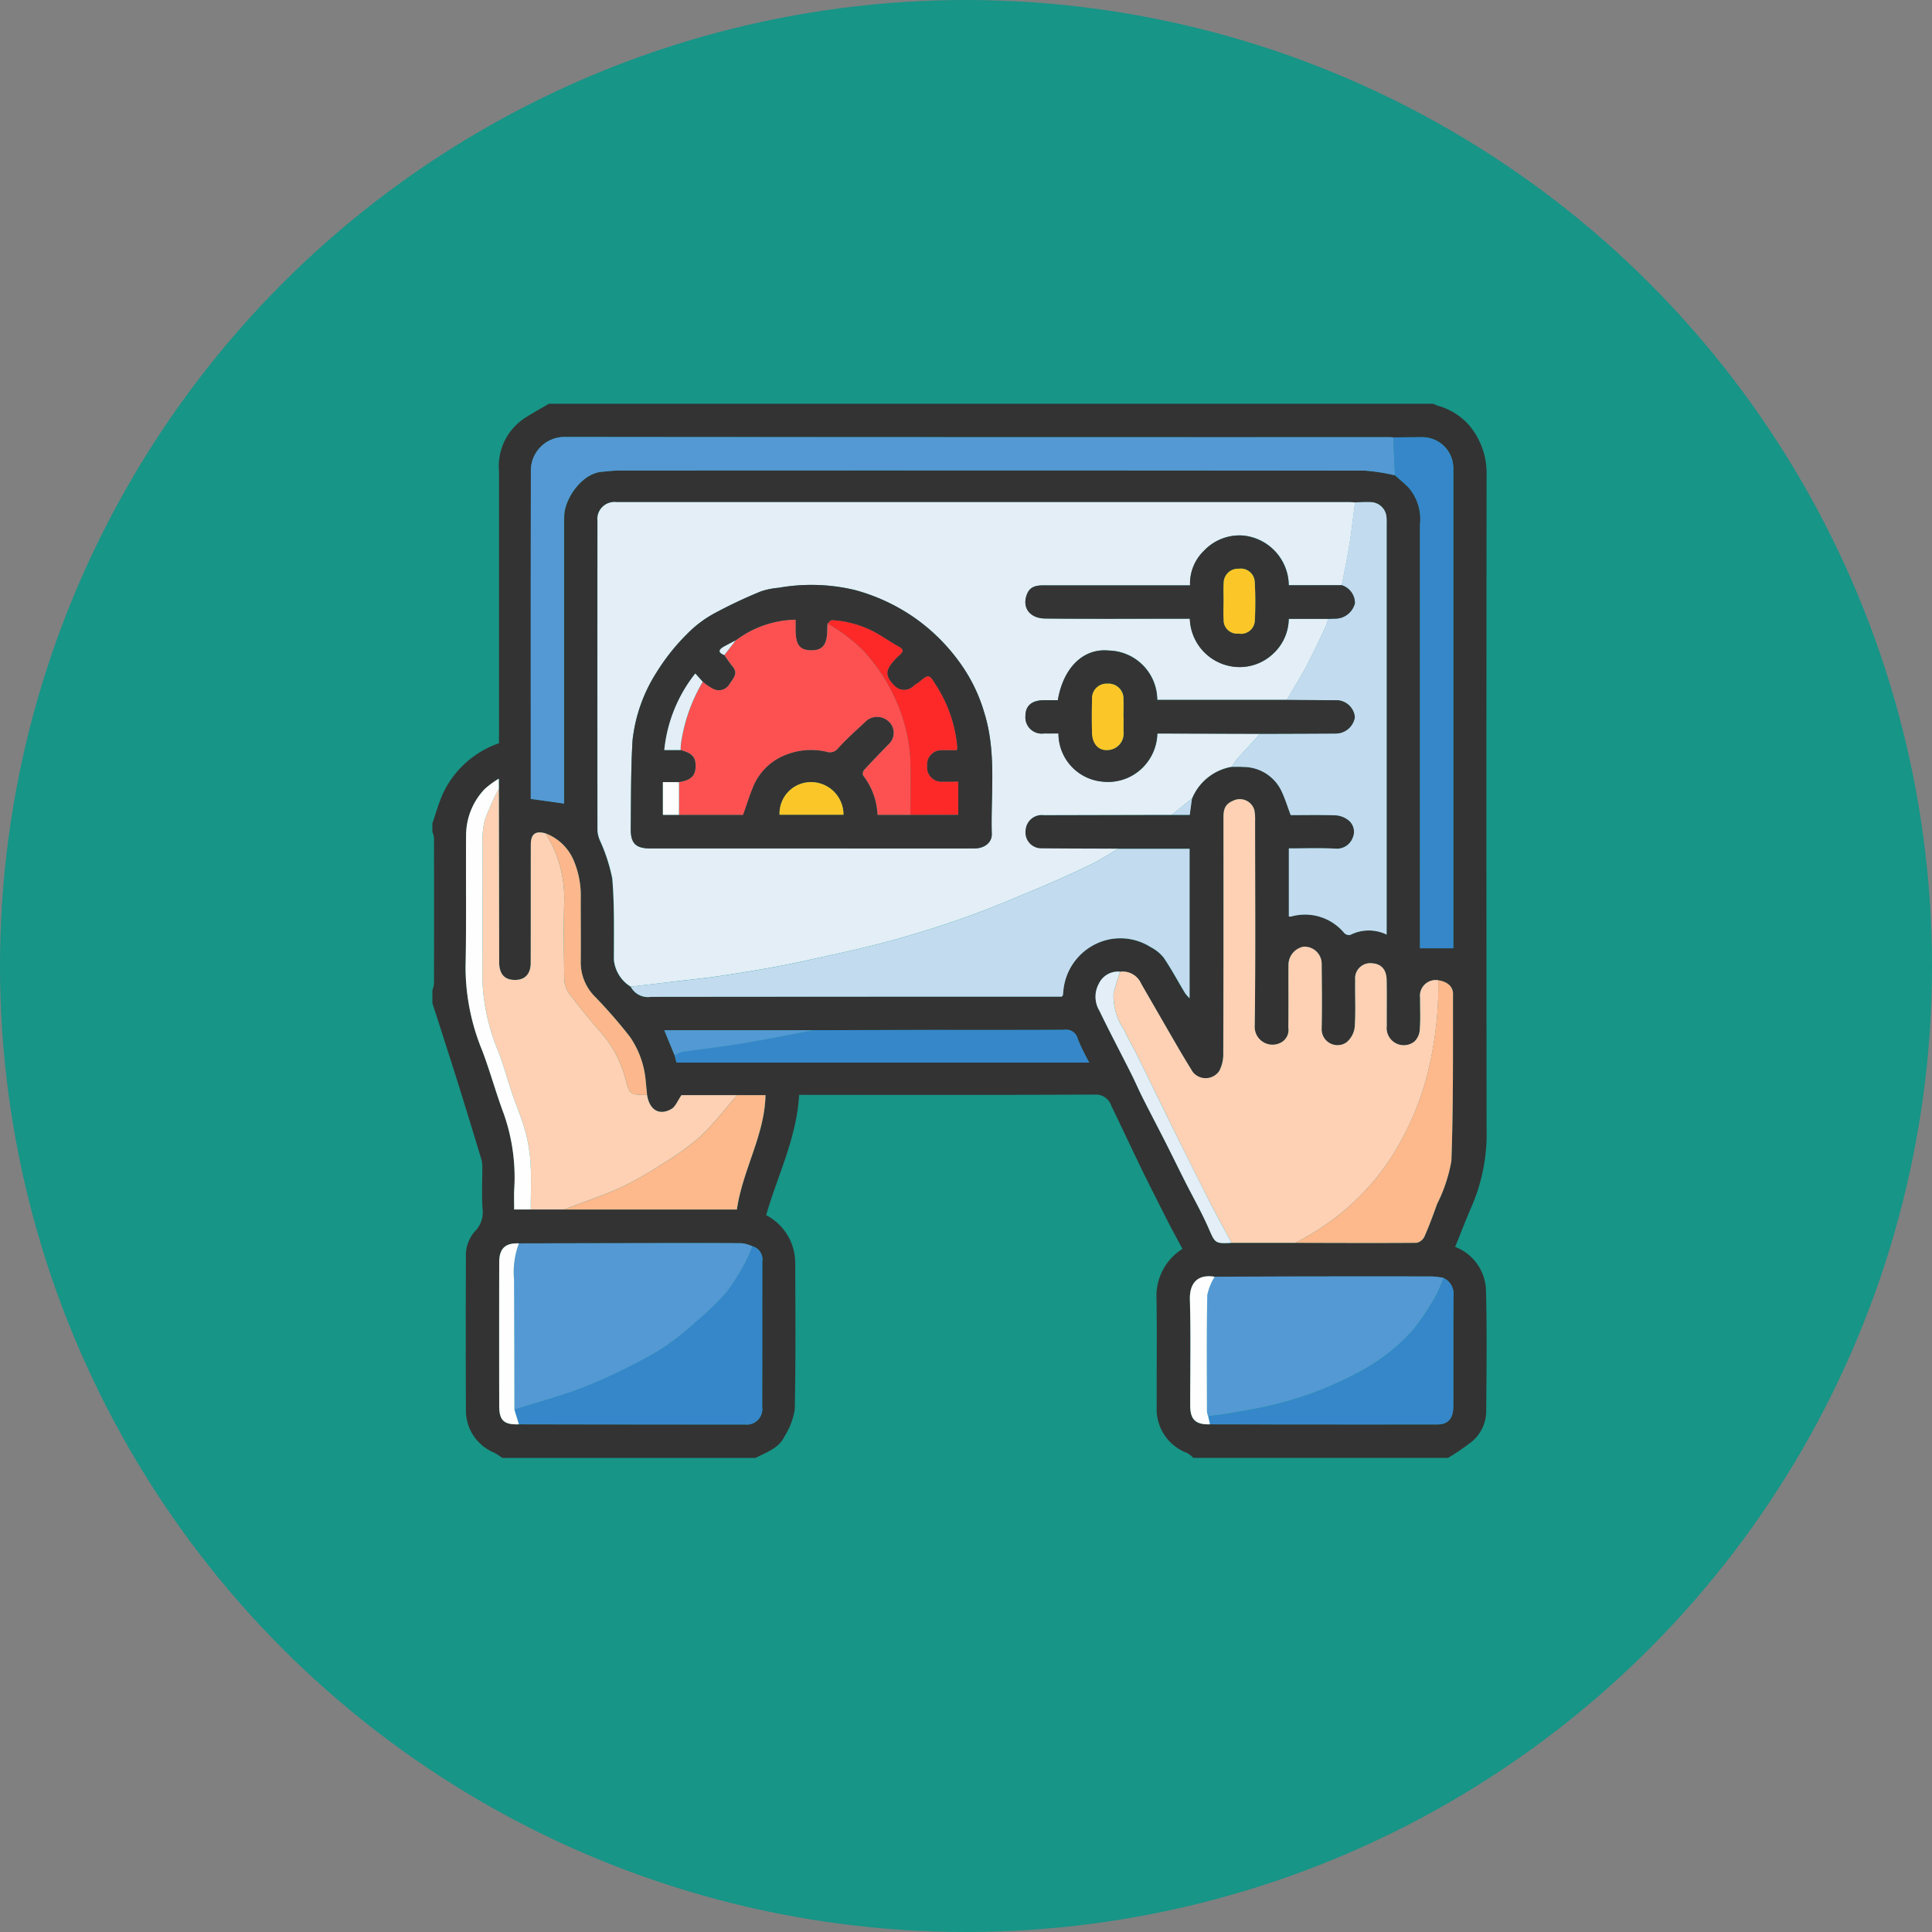 <svg xmlns="http://www.w3.org/2000/svg" width="134" height="134" viewBox="0 0 134 134">
  <rect x="0" y="0" width="134" height="134" fill="#808080" stroke="none"/>
  <g id="Grupo_909103" data-name="Grupo 909103" transform="translate(-734 -11496.803)">
    <circle id="Elipse_7475" data-name="Elipse 7475" cx="67" cy="67" r="67" transform="translate(734 11496.803)" fill="#179587"/>
    <g id="Grupo_907060" data-name="Grupo 907060" transform="translate(1390.16 11853.852)">
      <path id="Trazado_641435" data-name="Trazado 641435" d="M-603.754-255.931h-17.555c-.2-.126-.388-.27-.6-.376a3.152,3.152,0,0,1-1.935-2.926q-.025-5.311,0-10.622a2.5,2.5,0,0,1,.615-1.781,1.859,1.859,0,0,0,.545-1.506c-.08-.974-.019-1.961-.023-2.942a1.807,1.807,0,0,0-.052-.509q-.734-2.431-1.487-4.856c-.467-1.5-.948-2.986-1.424-4.478-.164-.513-.331-1.024-.5-1.535v-.924a1.613,1.613,0,0,0,.111-.409q.011-5.077,0-10.155a1.615,1.615,0,0,0-.113-.408v-.578c.236-.682.429-1.384.721-2.04a6.475,6.475,0,0,1,.878-1.413,6.75,6.75,0,0,1,3.021-2.112v-3.089q0-7.9,0-15.8a3.986,3.986,0,0,1,1.771-3.65c.552-.355,1.128-.671,1.693-1.005h61.328c.114.048.225.106.343.142a4.539,4.539,0,0,1,2.112,1.3,5.173,5.173,0,0,1,1.252,3.551q-.025,22.623,0,45.247a12.729,12.729,0,0,1-.945,5.215c-.436,1-.826,2.016-1.236,3.024a3.33,3.33,0,0,1,2.139,3c.075,2.787.034,5.578.018,8.368a2.779,2.779,0,0,1-.98,2.123,16.644,16.644,0,0,1-1.666,1.141h-17.671a1.906,1.906,0,0,0-.42-.335,3.24,3.24,0,0,1-2.117-3.261c-.015-2.482.023-4.965-.014-7.446a3.838,3.838,0,0,1,1.8-3.451c-.351-.658-.709-1.3-1.044-1.962-.606-1.192-1.211-2.385-1.8-3.589-.709-1.459-1.388-2.933-2.1-4.39a1.12,1.12,0,0,0-1.129-.764c-6.619.034-13.239.021-19.858.021h-.66c-.167,3-1.5,5.6-2.284,8.343a3.738,3.738,0,0,1,2.014,3.265c.015,3.406.039,6.812-.031,10.217a4.906,4.906,0,0,1-.7,1.842C-602.128-256.6-602.994-256.327-603.754-255.931Zm-5.619-27.927.132.51h28.63a13.838,13.838,0,0,1-.8-1.644.819.819,0,0,0-.935-.628c-3.021.016-6.042.005-9.063.009q-4.156,0-8.312.018h-10.367Zm37.135,25.6q7.88.007,15.76.009c.753,0,1.11-.416,1.113-1.233.008-2.559-.008-5.119.012-7.678a1.212,1.212,0,0,0-.694-1.248,5.891,5.891,0,0,0-.782-.1q-4.2-.012-8.407,0c-2.226,0-4.452.014-6.677.022-1.138-.191-1.752.389-1.718,1.592.071,2.452.018,4.908.023,7.361C-573.607-258.582-573.223-258.231-572.238-258.261Zm-47.931,0q7.839.009,15.679.012a1.08,1.08,0,0,0,1.194-1.226c.007-3.362,0-6.725.008-10.088a.94.94,0,0,0-.689-1.046,2.646,2.646,0,0,0-.709-.212c-1.919-.017-3.837-.012-5.756-.009q-4.863.007-9.727.019c-.95-.038-1.365.351-1.367,1.314q-.007,4.98,0,9.96C-621.533-258.521-621.2-258.225-620.169-258.261Zm-1.391-44.1v-.684a6.266,6.266,0,0,0-.974.714,4.655,4.655,0,0,0-1.293,3.143c-.023,3.077.028,6.155-.038,9.23a15.218,15.218,0,0,0,1.154,5.764c.547,1.449.953,2.95,1.5,4.4a13.3,13.3,0,0,1,.717,5.313c-.018.435,0,.872,0,1.316h15.45c.388-2.74,1.925-5.139,1.982-7.93h-5.826c-.261.371-.411.8-.709.966-.854.474-1.516.052-1.678-.984-.033-.319-.062-.638-.1-.956a6.3,6.3,0,0,0-1.093-3.071,34.285,34.285,0,0,0-2.383-2.743,3.37,3.37,0,0,1-1.031-2.375c.016-1.479,0-2.959,0-4.439a6.283,6.283,0,0,0-.46-2.61,3.431,3.431,0,0,0-1.97-1.943c-.715-.2-1.031.035-1.032.792-.005,2.73,0,5.461-.007,8.191,0,.768-.4,1.178-1.088,1.18-.708,0-1.072-.381-1.1-1.167-.008-.23,0-.461,0-.692Q-621.55-296.648-621.56-302.358Zm62.154-21.724c.32.286.656.556.957.861a3.359,3.359,0,0,1,.781,2.559q-.009,14.378,0,28.757v.626h2.31v-32.7c0-.212,0-.423,0-.635a2.148,2.148,0,0,0-2.133-2.111c-.673,0-1.346.008-2.02.012-.1-.006-.191-.017-.288-.017q-28.578,0-57.156-.013a2.327,2.327,0,0,0-2.373,2.433c-.019,7.39-.009,14.78-.01,22.169v.5l2.309.324v-.7q0-9.295,0-18.59c0-.25,0-.5.012-.75.064-1.119,1.2-2.845,2.6-2.972.439-.04.88-.09,1.32-.09q25.807-.007,51.613.01A13.523,13.523,0,0,1-559.406-324.082Zm-19.061,34.429a1.465,1.465,0,0,0-1.475.832,1.884,1.884,0,0,0,.041,1.88c.7,1.459,1.463,2.892,2.191,4.34.278.552.519,1.124.8,1.676.528,1.048,1.076,2.087,1.606,3.133.457.9.9,1.808,1.353,2.709.537,1.064,1.13,2.1,1.609,3.194.471,1.071.44,1.106,1.607,1.042h4.408c2.806.006,5.612.02,8.418,0a.794.794,0,0,0,.546-.431c.327-.741.605-1.5.88-2.267a10.723,10.723,0,0,0,.99-2.983c.14-3.858.1-7.722.113-11.584,0-.526-.422-.86-1.02-.941a1.092,1.092,0,0,0-1.268,1.231c-.007.712.036,1.427-.02,2.135a1.25,1.25,0,0,1-.382.891,1.191,1.191,0,0,1-1.909-1.094c-.007-1.058.011-2.117-.008-3.175-.013-.729-.368-1.119-.99-1.163a1.048,1.048,0,0,0-1.193,1.144c-.02,1.1.044,2.2-.034,3.289a1.611,1.611,0,0,1-.59,1.064,1.1,1.1,0,0,1-1.7-.99c.035-1.481.016-2.963,0-4.445a1.194,1.194,0,0,0-1.266-1.215,1.288,1.288,0,0,0-1.036,1.218c-.008,1.463.009,2.925-.012,4.388a.99.99,0,0,1-.416.987,1.237,1.237,0,0,1-1.914-1.125c.064-4.733.029-9.468.026-14.2a3.4,3.4,0,0,0-.052-.745,1.049,1.049,0,0,0-1.5-.633c-.629.268-.643.736-.643,1.266q0,8.2-.012,16.4a2.533,2.533,0,0,1-.274,1.056,1.142,1.142,0,0,1-1.84.08q-.568-.912-1.107-1.842c-.826-1.422-1.644-2.848-2.467-4.272A1.4,1.4,0,0,0-578.466-289.654Zm4.977-12.012a3.65,3.65,0,0,1,2.766-2.2c.269,0,.539-.009.807.01a2.931,2.931,0,0,1,2.639,1.673c.246.513.411,1.065.638,1.667.977,0,2.053-.022,3.127.014a1.615,1.615,0,0,1,.849.317,1.023,1.023,0,0,1,.325,1.244,1.17,1.17,0,0,1-1.216.749c-1.067-.053-2.139-.015-3.212-.015v4.721a.7.7,0,0,0,.144.008,3.529,3.529,0,0,1,3.7,1.145.48.48,0,0,0,.411.129,2.827,2.827,0,0,1,2.527-.024V-320.6c0-.173.009-.347-.007-.519a1.127,1.127,0,0,0-1.152-1.1c-.345-.013-.692.009-1.037.015-.173-.006-.345-.018-.518-.018h-50.5c-.077,0-.154,0-.231,0a1.183,1.183,0,0,0-1.3,1.314q-.006,10.734,0,21.468a2.166,2.166,0,0,0,.157.654,12.143,12.143,0,0,1,.87,2.663c.157,1.872.109,3.764.113,5.647a2.47,2.47,0,0,0,1.165,1.862,1.35,1.35,0,0,0,1.4.707q13.932-.032,27.865-.014h.623c.065-.075.086-.088.088-.1.012-.095.015-.191.029-.286a4.019,4.019,0,0,1,1.872-3.057,3.906,3.906,0,0,1,4.174,0,2.794,2.794,0,0,1,.914.734c.536.791.987,1.639,1.481,2.459a2.927,2.927,0,0,0,.316.36v-10.363h-4.934c-1.767-.007-3.533-.008-5.3-.025a1.1,1.1,0,0,1-1.153-1.241,1.131,1.131,0,0,1,1.284-1.064q4.436-.014,8.872-.02h1.24Z" transform="translate(0 0)" fill="#333"/>
      <path id="Trazado_641436" data-name="Trazado 641436" d="M-600.087-281.272a2.47,2.47,0,0,1-1.165-1.862c0-1.884.044-3.775-.113-5.647a12.143,12.143,0,0,0-.87-2.663,2.165,2.165,0,0,1-.157-.654q-.012-10.734,0-21.468a1.183,1.183,0,0,1,1.3-1.314c.077,0,.154,0,.231,0h50.5c.173,0,.346.012.518.018-.132.989-.245,1.982-.4,2.967-.15.931-.347,1.854-.523,2.78h-3.678a3.5,3.5,0,0,0-3.22-3.451,3.392,3.392,0,0,0-2.648,1.047,3.152,3.152,0,0,0-.976,2.412h-10.143c-.471,0-.923.053-1.144.559-.409.932.132,1.73,1.242,1.74,3.137.03,6.273.011,9.41.011h.618a3.465,3.465,0,0,0,3.2,3.347,3.377,3.377,0,0,0,2.56-.9,3.344,3.344,0,0,0,1.1-2.436h2.755c-.085.227-.154.462-.258.681-.406.854-.8,1.715-1.242,2.549-.434.814-.924,1.6-1.39,2.394h-8.986a3.437,3.437,0,0,0-3.374-3.424c-1.779-.174-3.152,1.229-3.518,3.443-.316,0-.641,0-.964,0-.85.008-1.281.381-1.285,1.109a1.131,1.131,0,0,0,1.272,1.2c.34.006.681,0,1.019,0a3.353,3.353,0,0,0,3.079,3.341,3.4,3.4,0,0,0,2.5-.739,3.456,3.456,0,0,0,1.278-2.6h.323l6.811.019c-.543.593-1.091,1.182-1.627,1.782a4.165,4.165,0,0,0-.336.507,3.65,3.65,0,0,0-2.766,2.2l-1.391,1.134q-4.436.009-8.872.02a1.13,1.13,0,0,0-1.284,1.064,1.1,1.1,0,0,0,1.153,1.241c1.767.016,3.534.017,5.3.025-.646.37-1.274.775-1.941,1.1q-1.594.78-3.232,1.47c-1.756.737-3.508,1.492-5.3,2.135s-3.62,1.214-5.459,1.715-3.711.885-5.573,1.3q-1.365.308-2.744.553-1.83.323-3.668.591c-.89.13-1.787.218-2.681.322Q-598.472-281.456-600.087-281.272Zm12.515-9.586h2.136q4.59,0,9.181,0c.69,0,1.225-.4,1.208-1.007-.078-2.824.349-5.675-.536-8.46a11.233,11.233,0,0,0-1.518-3.188,13.237,13.237,0,0,0-3.259-3.314,13.346,13.346,0,0,0-4.137-1.943,12.958,12.958,0,0,0-5.327-.167,5.177,5.177,0,0,0-1.238.251,33.2,33.2,0,0,0-3.14,1.477,7.946,7.946,0,0,0-1.963,1.462,14.517,14.517,0,0,0-2.115,2.65,10.957,10.957,0,0,0-1.681,4.739c-.12,2.033-.1,4.076-.125,6.114-.012,1.039.344,1.385,1.369,1.385Q-593.144-290.856-587.572-290.857Z" transform="translate(-12.326 -7.345)" fill="#e3eef7"/>
      <path id="Trazado_641437" data-name="Trazado 641437" d="M-515.448-241.268h-4.408c-.484-.9-.984-1.8-1.449-2.707q-1.218-2.387-2.4-4.792c-.9-1.825-1.787-3.658-2.687-5.483-.294-.6-.641-1.166-.91-1.772a4.19,4.19,0,0,1-.74-2.54,15.738,15.738,0,0,1,.457-1.512,1.4,1.4,0,0,1,1.463.843c.823,1.423,1.641,2.85,2.467,4.272q.54.929,1.107,1.842a1.142,1.142,0,0,0,1.84-.08,2.534,2.534,0,0,0,.274-1.056q.025-8.2.012-16.4c0-.53.013-1,.643-1.266a1.049,1.049,0,0,1,1.5.633,3.4,3.4,0,0,1,.052.745c0,4.734.038,9.469-.026,14.2a1.237,1.237,0,0,0,1.914,1.125.99.99,0,0,0,.416-.987c.02-1.462,0-2.925.012-4.388a1.288,1.288,0,0,1,1.036-1.218,1.194,1.194,0,0,1,1.266,1.215c.013,1.482.031,2.964,0,4.445a1.1,1.1,0,0,0,1.7.99,1.611,1.611,0,0,0,.59-1.064c.078-1.091.014-2.192.034-3.289a1.048,1.048,0,0,1,1.193-1.144c.622.044.976.434.99,1.163.019,1.058,0,2.117.008,3.175a1.191,1.191,0,0,0,1.909,1.094,1.25,1.25,0,0,0,.382-.891c.056-.708.013-1.423.02-2.135a1.092,1.092,0,0,1,1.268-1.231,25.33,25.33,0,0,1-.546,5.581,19.948,19.948,0,0,1-2.448,6.258,16.548,16.548,0,0,1-3.084,3.74A17.567,17.567,0,0,1-515.448-241.268Z" transform="translate(-50.881 -29.58)" fill="#fed0b4"/>
      <path id="Trazado_641438" data-name="Trazado 641438" d="M-552.062-321.605a13.524,13.524,0,0,0-2.089-.324q-25.807-.027-51.614-.01c-.44,0-.881.05-1.32.09-1.4.127-2.532,1.853-2.6,2.972-.014.25-.012.5-.012.75q0,9.3,0,18.59v.7l-2.309-.324v-.5c0-7.39-.01-14.78.01-22.169a2.327,2.327,0,0,1,2.373-2.433q28.578.028,57.156.013c.1,0,.192.011.288.017Q-552.118-322.92-552.062-321.605Z" transform="translate(-7.344 -2.477)" fill="#5499d3"/>
      <path id="Trazado_641439" data-name="Trazado 641439" d="M-613.31-244.4h-2.311c0-1.1.048-2.194-.018-3.286a10.984,10.984,0,0,0-.394-2.254c-.231-.839-.587-1.642-.867-2.469-.331-.978-.6-1.979-.966-2.942a13.969,13.969,0,0,1-1.111-5.115c.023-3.018,0-6.037.012-9.055a6.792,6.792,0,0,1,.151-1.885,16.966,16.966,0,0,1,.981-2.192q.01,5.71.02,11.42c0,.23,0,.461,0,.692.027.786.391,1.169,1.1,1.167.688,0,1.085-.412,1.088-1.18.009-2.73,0-5.461.007-8.191,0-.757.317-.992,1.032-.792a11.462,11.462,0,0,1,.557,1.042,8.552,8.552,0,0,1,.731,3.556c-.05,1.8-.027,3.609,0,5.413a1.834,1.834,0,0,0,.286,1.014q1.029,1.384,2.171,2.682a8,8,0,0,1,1.771,3.258c.309,1.157.286,1.163,1.515,1.171.162,1.036.824,1.458,1.678.984.3-.166.448-.6.709-.966h3.862c-.864.982-1.66,2.037-2.613,2.923a18.281,18.281,0,0,1-2.685,1.909,22.2,22.2,0,0,1-2.771,1.571C-610.655-245.346-612-244.9-613.31-244.4Z" transform="translate(-3.726 -28.763)" fill="#fed0b4"/>
      <path id="Trazado_641440" data-name="Trazado 641440" d="M-597.594-255.352q1.615-.187,3.23-.374c.894-.1,1.791-.193,2.681-.322q1.839-.268,3.668-.591,1.378-.243,2.744-.553c1.861-.419,3.733-.8,5.573-1.3s3.665-1.071,5.459-1.715,3.544-1.4,5.3-2.135q1.637-.686,3.232-1.47c.667-.326,1.3-.731,1.941-1.1h4.934v10.363a2.925,2.925,0,0,1-.316-.36c-.493-.82-.945-1.668-1.481-2.459a2.8,2.8,0,0,0-.914-.734,3.906,3.906,0,0,0-4.174,0,4.019,4.019,0,0,0-1.872,3.057c-.014.094-.017.191-.029.286,0,.016-.023.029-.088.1h-.623q-13.932,0-27.865.014A1.35,1.35,0,0,1-597.594-255.352Z" transform="translate(-14.819 -33.265)" fill="#c3dbef"/>
      <path id="Trazado_641441" data-name="Trazado 641441" d="M-507.153-301.156c.465-.8.956-1.58,1.39-2.394.444-.833.836-1.695,1.242-2.549.1-.219.173-.454.258-.681.171-.005.341-.013.512-.016a1.41,1.41,0,0,0,1.326-1.071,1.3,1.3,0,0,0-.918-1.248c.176-.926.373-1.849.523-2.78.158-.985.27-1.978.4-2.967.346-.006.692-.028,1.037-.015a1.127,1.127,0,0,1,1.152,1.1c.016.172.007.346.007.519v28.378a2.827,2.827,0,0,0-2.527.024.481.481,0,0,1-.411-.129,3.529,3.529,0,0,0-3.7-1.145.7.7,0,0,1-.144-.008v-4.721c1.073,0,2.144-.038,3.212.015a1.17,1.17,0,0,0,1.216-.749,1.023,1.023,0,0,0-.325-1.244,1.615,1.615,0,0,0-.849-.317c-1.074-.037-2.149-.014-3.127-.014-.227-.6-.392-1.154-.638-1.667a2.931,2.931,0,0,0-2.639-1.673c-.268-.019-.538-.008-.807-.01a4.152,4.152,0,0,1,.336-.507c.535-.6,1.083-1.189,1.627-1.783q2.622-.009,5.243-.02a1.346,1.346,0,0,0,1.326-1.128,1.29,1.29,0,0,0-1.322-1.181Q-505.453-301.149-507.153-301.156Z" transform="translate(-59.761 -7.346)" fill="#c3dbef"/>
      <path id="Trazado_641442" data-name="Trazado 641442" d="M-614.077-208.063q4.863-.01,9.727-.019c1.919,0,3.837-.008,5.756.009a2.647,2.647,0,0,1,.709.212,9.71,9.71,0,0,1-.475,1.1,14.343,14.343,0,0,1-1.338,2.115,18.1,18.1,0,0,1-2.116,2.042,17.712,17.712,0,0,1-2.641,2.035,40.994,40.994,0,0,1-4.868,2.389c-1.643.664-3.373,1.111-5.065,1.653q-.012-4.51-.025-9.021A5.648,5.648,0,0,1-614.077-208.063Z" transform="translate(-6.092 -62.748)" fill="#5499d3"/>
      <path id="Trazado_641443" data-name="Trazado 641443" d="M-514.024-203.259c2.226-.008,4.452-.019,6.678-.022q4.2-.005,8.407,0a5.884,5.884,0,0,1,.782.1,8.5,8.5,0,0,1-.5,1.2,17.644,17.644,0,0,1-1.53,2.322,13.17,13.17,0,0,1-3.613,2.9,24.451,24.451,0,0,1-6.115,2.374c-.994.254-2.014.409-3.026.591-.508.091-1.022.142-1.534.212a1.32,1.32,0,0,1-.087-.327c-.005-2.692-.028-5.385.02-8.077A3.984,3.984,0,0,1-514.024-203.259Z" transform="translate(-57.891 -65.239)" fill="#5499d3"/>
      <path id="Trazado_641444" data-name="Trazado 641444" d="M-614.36-196.287c1.692-.542,3.422-.988,5.065-1.653a41,41,0,0,0,4.868-2.389,17.721,17.721,0,0,0,2.641-2.035,18.111,18.111,0,0,0,2.116-2.042,14.344,14.344,0,0,0,1.338-2.115,9.689,9.689,0,0,0,.475-1.1.94.94,0,0,1,.689,1.046c-.01,3.363,0,6.726-.008,10.088a1.08,1.08,0,0,1-1.194,1.226q-7.839.005-15.679-.012Z" transform="translate(-6.121 -62.99)" fill="#3587ca"/>
      <path id="Trazado_641445" data-name="Trazado 641445" d="M-487.566-321.587q-.057-1.315-.114-2.629c.674,0,1.347-.016,2.02-.013a2.148,2.148,0,0,1,2.133,2.111c0,.212,0,.423,0,.635v32.7h-2.309v-.626q0-14.378,0-28.757a3.359,3.359,0,0,0-.781-2.559C-486.911-321.031-487.246-321.3-487.566-321.587Z" transform="translate(-71.839 -2.496)" fill="#3587ca"/>
      <path id="Trazado_641446" data-name="Trazado 641446" d="M-514.366-193.457c.512-.069,1.026-.12,1.534-.212,1.012-.182,2.031-.337,3.025-.591a24.453,24.453,0,0,0,6.115-2.374,13.17,13.17,0,0,0,3.613-2.9,17.642,17.642,0,0,0,1.53-2.322,8.508,8.508,0,0,0,.5-1.2,1.212,1.212,0,0,1,.694,1.248c-.02,2.56,0,5.119-.012,7.679,0,.817-.359,1.232-1.113,1.233q-7.88.009-15.761-.009Z" transform="translate(-57.995 -65.358)" fill="#3587ca"/>
      <path id="Trazado_641447" data-name="Trazado 641447" d="M-501.83-227.744a17.567,17.567,0,0,0,3.849-2.628,16.549,16.549,0,0,0,3.084-3.74,19.948,19.948,0,0,0,2.448-6.258,25.328,25.328,0,0,0,.546-5.581c.6.081,1.021.415,1.02.941-.008,3.862.027,7.726-.113,11.584a10.724,10.724,0,0,1-.99,2.983c-.274.763-.552,1.526-.88,2.267a.793.793,0,0,1-.546.431C-496.218-227.723-499.024-227.738-501.83-227.744Z" transform="translate(-64.499 -43.105)" fill="#fdb88c"/>
      <path id="Trazado_641448" data-name="Trazado 641448" d="M-581.622-238.79q4.156-.009,8.312-.018c3.021,0,6.042.007,9.063-.009a.819.819,0,0,1,.935.628,13.835,13.835,0,0,0,.8,1.644h-28.63l-.132-.51a2.584,2.584,0,0,1,.578-.237c1.413-.21,2.833-.37,4.243-.6C-584.839-238.162-583.232-238.488-581.622-238.79Z" transform="translate(-18.097 -46.805)" fill="#3587ca"/>
      <path id="Trazado_641449" data-name="Trazado 641449" d="M-607.2-221.468c1.315-.5,2.654-.95,3.936-1.527a22.218,22.218,0,0,0,2.771-1.571,18.287,18.287,0,0,0,2.685-1.909c.953-.886,1.749-1.941,2.613-2.923h1.963c-.057,2.791-1.594,5.19-1.982,7.93Z" transform="translate(-9.836 -51.691)" fill="#fdb88c"/>
      <path id="Trazado_641450" data-name="Trazado 641450" d="M-619.088-274.333a16.991,16.991,0,0,0-.981,2.192,6.791,6.791,0,0,0-.151,1.885c-.013,3.018.011,6.037-.012,9.055a13.968,13.968,0,0,0,1.111,5.115c.368.963.635,1.964.966,2.942.28.826.636,1.63.867,2.469a10.991,10.991,0,0,1,.394,2.254c.066,1.092.017,2.191.018,3.286h-1.152c0-.444-.015-.881,0-1.316a13.3,13.3,0,0,0-.717-5.313c-.544-1.45-.949-2.952-1.5-4.4a15.217,15.217,0,0,1-1.154-5.764c.066-3.076.015-6.154.038-9.23a4.655,4.655,0,0,1,1.293-3.143,6.267,6.267,0,0,1,.974-.714Z" transform="translate(-2.472 -28.025)" fill="#fefefe"/>
      <path id="Trazado_641451" data-name="Trazado 641451" d="M-602.818-248.986c-1.23-.008-1.206-.014-1.515-1.171a8,8,0,0,0-1.771-3.258q-1.14-1.294-2.171-2.682a1.835,1.835,0,0,1-.286-1.014c-.027-1.8-.05-3.61,0-5.413a8.551,8.551,0,0,0-.731-3.556,11.454,11.454,0,0,0-.557-1.042,3.432,3.432,0,0,1,1.97,1.943,6.283,6.283,0,0,1,.46,2.61c0,1.48.013,2.96,0,4.439a3.37,3.37,0,0,0,1.031,2.375,34.282,34.282,0,0,1,2.383,2.743,6.3,6.3,0,0,1,1.093,3.071C-602.88-249.624-602.85-249.3-602.818-248.986Z" transform="translate(-8.462 -32.121)" fill="#fcb78c"/>
      <path id="Trazado_641452" data-name="Trazado 641452" d="M-528.9-247.214a15.757,15.757,0,0,0-.457,1.512,4.191,4.191,0,0,0,.74,2.54c.269.606.617,1.176.911,1.772.9,1.825,1.785,3.658,2.687,5.483q1.187,2.4,2.4,4.792c.465.911.965,1.805,1.449,2.707-1.167.064-1.137.029-1.607-1.042-.479-1.09-1.072-2.129-1.609-3.194-.455-.9-.9-1.809-1.353-2.709-.531-1.047-1.078-2.085-1.606-3.133-.279-.552-.52-1.124-.8-1.676-.728-1.448-1.487-2.881-2.191-4.34a1.884,1.884,0,0,1-.041-1.88A1.465,1.465,0,0,1-528.9-247.214Z" transform="translate(-49.57 -42.44)" fill="#e3eef7"/>
      <path id="Trazado_641453" data-name="Trazado 641453" d="M-615.5-196.508l.312,1.017c-1.035.035-1.364-.261-1.366-1.276q-.009-4.98,0-9.96c0-.963.417-1.352,1.367-1.314a5.648,5.648,0,0,0-.338,2.513Q-615.505-201.018-615.5-196.508Z" transform="translate(-4.981 -62.769)" fill="#fefefe"/>
      <path id="Trazado_641454" data-name="Trazado 641454" d="M-515.737-193.589l.123.555c-.984.029-1.368-.322-1.37-1.284-.005-2.454.048-4.91-.023-7.361-.035-1.2.579-1.784,1.717-1.592a3.981,3.981,0,0,0-.513,1.279c-.048,2.692-.025,5.384-.02,8.076A1.32,1.32,0,0,0-515.737-193.589Z" transform="translate(-56.624 -65.226)" fill="#fefefe"/>
      <path id="Trazado_641455" data-name="Trazado 641455" d="M-582.39-238.761c-1.611.3-3.217.628-4.833.9-1.409.233-2.83.394-4.243.6a2.585,2.585,0,0,0-.578.237l-.713-1.736Z" transform="translate(-17.328 -46.834)" fill="#5399d3"/>
      <path id="Trazado_641456" data-name="Trazado 641456" d="M-519.6-271.022l1.391-1.134-.151,1.134Z" transform="translate(-55.279 -29.51)" fill="#c3dbef"/>
      <path id="Trazado_641457" data-name="Trazado 641457" d="M-585.077-284.661q-5.572,0-11.144,0c-1.025,0-1.382-.347-1.369-1.385.025-2.038,0-4.081.125-6.114a10.958,10.958,0,0,1,1.681-4.739,14.522,14.522,0,0,1,2.115-2.65,7.948,7.948,0,0,1,1.963-1.462,33.218,33.218,0,0,1,3.14-1.477,5.173,5.173,0,0,1,1.238-.251,12.957,12.957,0,0,1,5.327.167,13.346,13.346,0,0,1,4.137,1.943,13.238,13.238,0,0,1,3.259,3.314,11.232,11.232,0,0,1,1.518,3.188c.885,2.785.458,5.636.536,8.46.017.608-.518,1.006-1.208,1.007q-4.591.005-9.181,0Zm-9.168-2.332h4.435c.271-.756.472-1.423.746-2.057a4.007,4.007,0,0,1,2.311-2.139,4.732,4.732,0,0,1,2.724-.183.715.715,0,0,0,.8-.223c.625-.7,1.339-1.32,2.026-1.963a1.169,1.169,0,0,1,1.435.036,1.067,1.067,0,0,1,.1,1.593c-.59.6-1.177,1.21-1.749,1.831a.4.4,0,0,0-.063.371,4.759,4.759,0,0,1,1,2.735h5.6v-2.292c-.374,0-.716.012-1.057,0a1,1,0,0,1-1.1-1.109.987.987,0,0,1,1.075-1.075c.334-.017.669,0,.972,0a1.065,1.065,0,0,0,.044-.161,9.353,9.353,0,0,0-1.535-4.428c-.42-.71-.49-.666-1.118-.135-.1.086-.231.136-.332.221a.941.941,0,0,1-1.31.092c-.641-.608-.718-1.037-.27-1.594a4.392,4.392,0,0,1,.536-.574c.257-.224.348-.4-.021-.6-.426-.237-.835-.506-1.252-.76a7.184,7.184,0,0,0-3.383-1.081c-.1-.005-.213.156-.32.241-.006.153-.017.307-.018.46-.012,1-.328,1.394-1.119,1.384s-1.072-.376-1.077-1.416c0-.22,0-.44,0-.705a7.1,7.1,0,0,0-4.156,1.444c-.282.148-.57.286-.845.446-.384.223-.328.415.061.564.186.261.355.537.563.779.444.516.011.872-.219,1.252a.851.851,0,0,1-1.1.322,3.5,3.5,0,0,1-.739-.5l-.513-.575a10.167,10.167,0,0,0-2.15,5.308h1.13c.791.207,1.051.493,1.036,1.139-.015.661-.325.955-1.15,1.089h-1.116v2.268Zm11.409-.006a2.254,2.254,0,0,0-2.308-2.263A2.179,2.179,0,0,0-587.272-287Z" transform="translate(-14.821 -13.542)" fill="#353434"/>
      <path id="Trazado_641458" data-name="Trazado 641458" d="M-518.785-306.629a1.3,1.3,0,0,1,.918,1.248,1.41,1.41,0,0,1-1.326,1.071c-.171,0-.341.011-.512.016h-2.755a3.344,3.344,0,0,1-1.1,2.435,3.376,3.376,0,0,1-2.56.9,3.466,3.466,0,0,1-3.2-3.347h-.618c-3.137,0-6.274.019-9.41-.011-1.11-.011-1.651-.808-1.242-1.74.222-.506.673-.559,1.144-.559h10.143a3.152,3.152,0,0,1,.976-2.412,3.392,3.392,0,0,1,2.648-1.047,3.5,3.5,0,0,1,3.22,3.451Zm-8.191,1.1h0c0,.423-.024.848.005,1.269a.938.938,0,0,0,1.034.986.956.956,0,0,0,1.132-.938,24.868,24.868,0,0,0-.008-2.654.966.966,0,0,0-1.105-.907.99.99,0,0,0-1.049.974C-527-306.376-526.976-305.951-526.976-305.527Z" transform="translate(-44.319 -9.831)" fill="#353434"/>
      <path id="Trazado_641459" data-name="Trazado 641459" d="M-522.586-290.067q1.7.009,3.4.02a1.29,1.29,0,0,1,1.322,1.181,1.345,1.345,0,0,1-1.326,1.127q-2.622.015-5.243.02l-6.811-.019h-.322a3.456,3.456,0,0,1-1.278,2.6,3.4,3.4,0,0,1-2.5.739,3.353,3.353,0,0,1-3.079-3.341c-.338,0-.679,0-1.019,0a1.131,1.131,0,0,1-1.272-1.2c0-.729.435-1.1,1.285-1.109.324,0,.648,0,.964,0,.366-2.214,1.739-3.617,3.518-3.443a3.437,3.437,0,0,1,3.374,3.424Zm-11.317,1.192h0c0-.4.015-.809,0-1.212a1.039,1.039,0,0,0-1.113-1.113,1.008,1.008,0,0,0-1.065,1.085c-.027.788-.027,1.578,0,2.366.023.725.46,1.2,1.07,1.155a1.142,1.142,0,0,0,1.118-1.184C-533.911-288.143-533.9-288.509-533.9-288.875Z" transform="translate(-44.327 -18.434)" fill="#353434"/>
      <path id="Trazado_641460" data-name="Trazado 641460" d="M-574.588-284.395h-2.281a4.759,4.759,0,0,0-1-2.735.4.4,0,0,1,.063-.371c.572-.62,1.159-1.227,1.749-1.831a1.067,1.067,0,0,0-.1-1.593,1.169,1.169,0,0,0-1.435-.036c-.686.643-1.4,1.264-2.025,1.963a.715.715,0,0,1-.8.223,4.732,4.732,0,0,0-2.724.183,4.008,4.008,0,0,0-2.311,2.139c-.274.635-.475,1.3-.746,2.057h-4.436q0-1.134,0-2.268c.824-.134,1.134-.428,1.15-1.089.015-.646-.245-.932-1.036-1.139a4.4,4.4,0,0,1,.035-.51,11.657,11.657,0,0,1,1.5-4.223,3.5,3.5,0,0,0,.739.5.851.851,0,0,0,1.1-.322c.23-.379.663-.735.219-1.252-.208-.242-.376-.518-.562-.779l.783-1.009a7.1,7.1,0,0,1,4.156-1.444c0,.265,0,.485,0,.705,0,1.04.283,1.405,1.077,1.416s1.107-.381,1.119-1.384c0-.153.012-.307.018-.46a8.188,8.188,0,0,1,.812.5,10.8,10.8,0,0,1,1.753,1.458,12.608,12.608,0,0,1,2.3,3.646,11.752,11.752,0,0,1,.88,3.8C-574.563-286.968-574.588-285.681-574.588-284.395Z" transform="translate(-18.426 -16.137)" fill="#fd5151"/>
      <path id="Trazado_641461" data-name="Trazado 641461" d="M-563.485-284.355c0-1.286.024-2.573-.007-3.859a11.755,11.755,0,0,0-.88-3.8,12.61,12.61,0,0,0-2.3-3.646,10.8,10.8,0,0,0-1.753-1.458,8.216,8.216,0,0,0-.812-.5c.107-.084.218-.246.32-.241a7.184,7.184,0,0,1,3.383,1.081c.417.254.826.524,1.252.76.369.205.278.376.021.6a4.391,4.391,0,0,0-.536.574c-.448.558-.371.987.27,1.594a.941.941,0,0,0,1.31-.092c.1-.086.231-.136.332-.221.629-.531.7-.575,1.118.135A9.353,9.353,0,0,1-560.235-289a1.056,1.056,0,0,1-.044.161c-.3,0-.638-.014-.972,0a.987.987,0,0,0-1.075,1.075,1,1,0,0,0,1.1,1.109c.341.014.683,0,1.057,0v2.292Z" transform="translate(-29.528 -16.177)" fill="#fd2929"/>
      <path id="Trazado_641462" data-name="Trazado 641462" d="M-571.727-272.256h-4.435a2.179,2.179,0,0,1,2.127-2.263A2.254,2.254,0,0,1-571.727-272.256Z" transform="translate(-25.93 -28.284)" fill="#fbc728"/>
      <path id="Trazado_641463" data-name="Trazado 641463" d="M-590.091-289.6a11.656,11.656,0,0,0-1.5,4.223,4.37,4.37,0,0,0-.035.51h-1.13a10.168,10.168,0,0,1,2.15-5.308Z" transform="translate(-17.33 -20.161)" fill="#e3eef7"/>
      <path id="Trazado_641464" data-name="Trazado 641464" d="M-591.844-274.517q0,1.134,0,2.268h-1.116v-2.268Z" transform="translate(-17.223 -28.285)" fill="#fefefe"/>
      <path id="Trazado_641465" data-name="Trazado 641465" d="M-583.67-294.933l-.784,1.009c-.39-.148-.446-.34-.062-.564C-584.24-294.647-583.952-294.785-583.67-294.933Z" transform="translate(-21.468 -17.694)" fill="#e3eef7"/>
      <path id="Trazado_641466" data-name="Trazado 641466" d="M-512.163-303.029c0-.423-.024-.848.006-1.269a.99.99,0,0,1,1.049-.975.966.966,0,0,1,1.105.907,24.9,24.9,0,0,1,.008,2.654.956.956,0,0,1-1.132.938.938.938,0,0,1-1.034-.986c-.029-.421-.005-.846-.005-1.27Z" transform="translate(-59.131 -12.329)" fill="#fbc728"/>
      <path id="Trazado_641467" data-name="Trazado 641467" d="M-528.937-286.389c0,.366-.008.731,0,1.1a1.142,1.142,0,0,1-1.118,1.184c-.61.046-1.048-.43-1.07-1.155-.024-.788-.024-1.578,0-2.366a1.008,1.008,0,0,1,1.065-1.085,1.039,1.039,0,0,1,1.113,1.113c.019.4,0,.808,0,1.212Z" transform="translate(-49.293 -20.92)" fill="#fbc728"/>
    </g>
  </g>
</svg>
